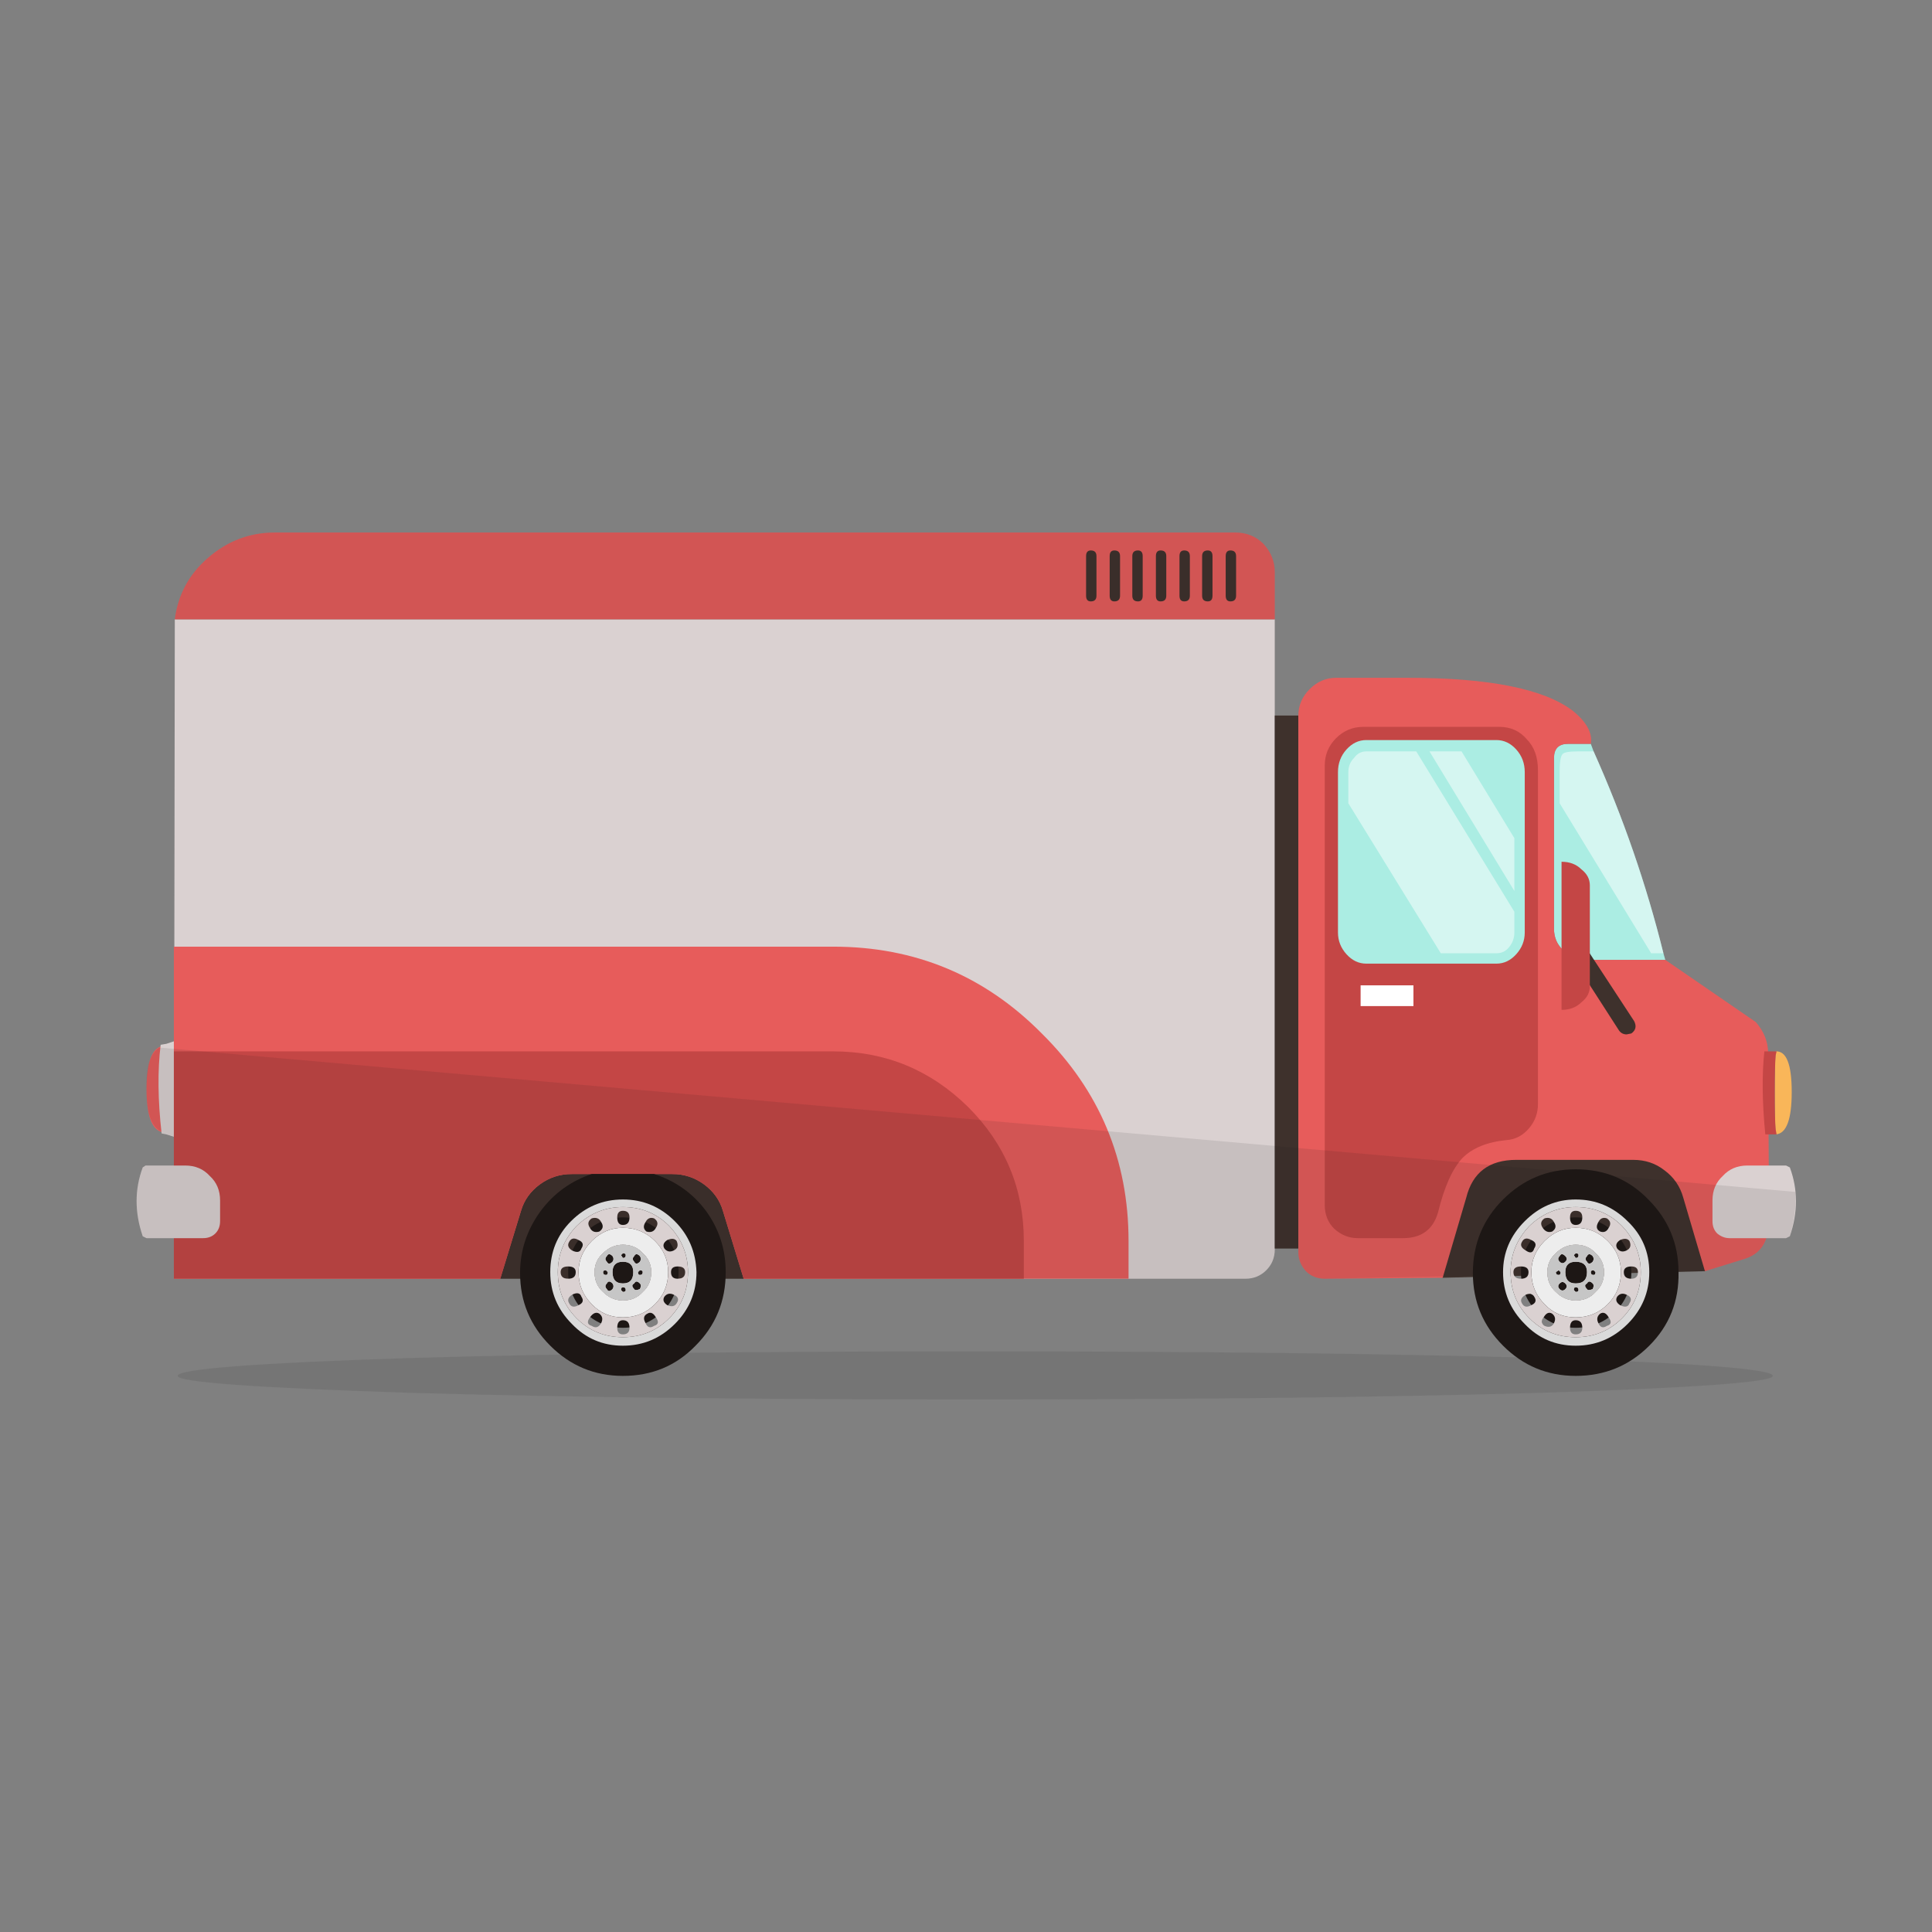 
<svg xmlns="http://www.w3.org/2000/svg" version="1.1" xmlns:xlink="http://www.w3.org/1999/xlink" preserveAspectRatio="none" x="0px" y="0px" width="1024px" height="1024px" viewBox="0 0 1024 1024">
<rect x="0" y="0" width="1024" height="1024" fill="#808080" stroke="none"/>
<defs>
<g id="Layer0_0_MEMBER_0_FILL">
<path fill="#1D1D1B" fill-opacity="0.098" stroke="none" d="
M 42.25 2.55
Q 59.8 2.55 72.15 2.2 84.55 1.8 84.55 1.3 84.55 0.75 72.15 0.35 59.95 0 42.25 0 24.6 0 12.4 0.35 0 0.75 0 1.3 0 1.8 12.4 2.2 24.7 2.55 42.25 2.55 Z"/>
</g>

<g id="Layer0_0_MEMBER_1_FILL">
<path fill="#DAD1D1" stroke="none" d="
M 275.9 173.7
L 217.6 173.7 217.55 208.65 234.85 208.65 235.95 205.05
Q 236.2 204.2 236.95 203.65 237.7 203.1 238.65 203.1
L 243.95 203.1
Q 244.9 203.1 245.65 203.65 246.4 204.2 246.65 205.05
L 247.75 208.65 274.35 208.65
Q 275 208.65 275.45 208.2 275.9 207.75 275.9 207.1
L 275.9 173.7 Z"/>
</g>

<g id="Layer0_0_MEMBER_2_FILL">
<path fill="#E75C5B" stroke="none" d="
M 222.9 169.1
Q 220.9 169.1 219.35 170.45 217.85 171.75 217.6 173.7
L 275.9 173.7 275.9 171.2
Q 275.9 170.35 275.3 169.7 274.7 169.1 273.8 169.1
L 222.9 169.1 Z"/>
</g>

<g id="Layer0_0_MEMBER_3_MEMBER_0_FILL">
<path fill="#E75C5B" stroke="none" d="
M 217.15 200.9
Q 217.25 200.25 217.2 198.6 217.2 196.9 217.1 196.3 216.1 196.3 216.1 198.6 216.1 200.95 217.15 200.9 Z"/>
</g>

<g id="Layer0_0_MEMBER_3_MEMBER_1_FILL">
<path fill="#DAD1D1" stroke="none" d="
M 217.65 196.3
L 217.75 196 217.15 196.2 216.85 196.25
Q 216.6 198.3 216.9 200.95
L 217.15 201 217.8 201.2 217.7 200.9
Q 217.6 200.2 217.55 198.6 217.55 196.95 217.65 196.3 Z"/>
</g>

<g id="Layer0_0_MEMBER_4_FILL">
<path fill="#3E312C" stroke="none" d="
M 300.25 207.05
L 300.25 200.05 282.9 200.05 282.9 207.9 284.8 208.6 298.7 208.25 300.25 207.05 Z"/>
</g>

<g id="Layer0_0_MEMBER_5_FILL">
<path fill="#3E312C" stroke="none" d="
M 250.05 207.05
L 250.05 200.05 232.7 200.05 232.7 207.9 234.85 208.65 247.75 208.65 250.05 207.05 Z"/>
</g>

<g id="Layer0_0_MEMBER_6_FILL">
<path fill="#ABEDE3" stroke="none" d="
M 291.45 180.3
Q 290.7 180.3 290.7 181.05
L 290.7 190.1
Q 290.7 190.8 291.2 191.25 291.7 191.75 292.4 191.75
L 296.6 191.75 296.5 191.4
Q 295.15 185.95 292.8 180.7
L 292.65 180.3 291.45 180.3 Z"/>
</g>

<g id="Layer0_0_MEMBER_7_FILL">
<path fill="#3E312C" stroke="none" d="
M 277.15 178.8
L 275.9 178.8 275.9 207.05 277.15 207.05 277.15 178.8 Z"/>
</g>

<g id="Layer0_0_MEMBER_8_FILL">
<path fill="#E75C5B" stroke="none" d="
M 277.75 177.4
Q 277.15 178 277.15 178.8
L 277.15 207.25
Q 277.15 207.8 277.55 208.25 277.95 208.65 278.55 208.65
L 284.8 208.6 286.05 204.35
Q 286.55 202.35 288.7 202.35
L 294.9 202.35
Q 295.85 202.35 296.55 202.9 297.3 203.45 297.55 204.35
L 298.7 208.25 300.8 207.6
Q 301.6 207.35 301.9 206.65 302.1 206.15 302.1 205.85
L 302.05 196.7
Q 302.05 195.8 301.4 195.05
L 296.6 191.75 292.4 191.75
Q 291.7 191.75 291.2 191.25 290.7 190.8 290.7 190.1
L 290.7 181.05
Q 290.7 180.3 291.45 180.3
L 292.65 180.3
Q 292.8 179.45 291.7 178.55 289.4 176.8 282.95 176.8
L 279.15 176.8
Q 278.35 176.8 277.75 177.4 Z"/>
</g>

<g id="Layer0_0_MEMBER_9_FILL">
<path fill="#F9B659" stroke="none" d="
M 302.4 198.8
Q 302.4 200.35 302.45 201 303.3 200.95 303.3 198.75 303.3 196.55 302.45 196.6 302.4 197.2 302.4 198.8 Z"/>
</g>

<g id="Layer0_0_MEMBER_10_FILL">
<path fill="#C44645" stroke="none" d="
M 302.45 196.8
L 302.5 196.6 301.85 196.6
Q 301.65 198.45 301.9 201
L 302.5 201 302.45 200.75
Q 302.4 200.2 302.4 198.8 302.4 197.35 302.45 196.8 Z"/>
</g>

<g id="Layer0_0_MEMBER_11_FILL">
<path fill="#C44645" stroke="none" d="
M 279.15 180
Q 278.55 180.6 278.55 181.45
L 278.55 204.75
Q 278.55 205.5 279.05 206 279.6 206.5 280.3 206.5
L 282.7 206.5
Q 284.15 206.5 284.55 205.15 285.05 203.1 285.85 202.25 286.65 201.45 288.2 201.3 288.9 201.25 289.4 200.65 289.85 200.1 289.85 199.4
L 289.85 181.7
Q 289.85 180.65 289.25 180.05 288.7 179.4 287.8 179.4
L 280.6 179.4
Q 279.75 179.4 279.15 180 Z"/>
</g>

<g id="Layer0_0_MEMBER_12_FILL">
<path fill="#ABEDE3" stroke="none" d="
M 280.75 180.1
Q 280.15 180.1 279.7 180.6 279.25 181.1 279.25 181.8
L 279.25 190.3
Q 279.25 190.95 279.7 191.45 280.15 191.95 280.75 191.95
L 287.65 191.95
Q 288.25 191.95 288.7 191.45 289.15 190.95 289.15 190.3
L 289.15 181.8
Q 289.15 181.1 288.7 180.6 288.25 180.1 287.65 180.1
L 280.75 180.1 Z"/>
</g>

<g id="Layer0_0_MEMBER_13_FILL">
<path fill="#E75C5B" stroke="none" d="
M 263.55 195.65
Q 259 191.05 252.5 191.05
L 217.55 191.05 217.55 208.65 234.85 208.65 235.95 205.05
Q 236.2 204.2 236.95 203.65 237.7 203.1 238.65 203.1
L 243.95 203.1
Q 244.9 203.1 245.65 203.65 246.4 204.2 246.65 205.05
L 247.75 208.65 268.15 208.65 268.15 206.65
Q 268.15 200.2 263.55 195.65 Z"/>
</g>

<g id="Layer0_0_MEMBER_14_FILL">
<path fill="#C44645" stroke="none" d="
M 252.5 196.6
L 217.55 196.6 217.55 208.65 234.85 208.65 235.95 205.05
Q 236.2 204.2 236.95 203.65 237.7 203.1 238.65 203.1
L 243.95 203.1
Q 244.9 203.1 245.65 203.65 246.4 204.2 246.65 205.05
L 247.75 208.65 262.6 208.65 262.6 206.65
Q 262.6 202.5 259.65 199.55 256.65 196.6 252.5 196.6 Z"/>
</g>

<g id="Layer0_0_MEMBER_15_FILL">
<path fill="#DAD1D1" stroke="none" d="
M 303.2 202.75
L 303 202.65 300.95 202.65
Q 300.15 202.65 299.65 203.2 299.1 203.7 299.1 204.5
L 299.1 205.6
Q 299.1 206 299.35 206.25 299.65 206.5 300 206.5
L 303 206.5 303.2 206.4
Q 303.85 204.5 303.2 202.75 Z"/>
</g>

<g id="Layer0_0_MEMBER_16_FILL">
<path fill="#DAD1D1" stroke="none" d="
M 219.45 203.2
Q 218.95 202.65 218.15 202.65
L 216.05 202.65 215.9 202.75
Q 215.25 204.5 215.9 206.4
L 216.1 206.5 219.1 206.5
Q 219.5 206.5 219.75 206.25 220 206 220 205.6
L 220 204.5
Q 220 203.7 219.45 203.2 Z"/>
</g>

<g id="Layer0_0_MEMBER_17_FILL">
<path fill="#3E312C" stroke="none" d="
M 294.15 195.5
Q 294.3 195.7 294.55 195.7
L 294.8 195.65
Q 295.15 195.4 294.95 195
L 292.1 190.65
Q 291.9 190.3 291.5 190.5 291.05 190.75 291.35 191.15
L 294.15 195.5 Z"/>
</g>

<g id="Layer0_0_MEMBER_18_FILL">
<path fill="#C44645" stroke="none" d="
M 291.1 186.55
L 291.1 194.4
Q 291.75 194.4 292.15 194 292.6 193.65 292.6 193.15
L 292.6 187.8
Q 292.6 187.3 292.15 186.95 291.75 186.55 291.1 186.55 Z"/>
</g>

<g id="Layer0_0_MEMBER_19_FILL">
<path fill="#C44645" stroke="none" d="
M 244.2 203.1
L 244.2 201.95 238.1 201.95 238.1 203.1 244.2 203.1 Z"/>
</g>

<g id="Layer0_0_MEMBER_20_FILL">
<path fill="#FFFFFF" stroke="none" d="
M 280.45 193.1
L 280.45 194.2 283.25 194.2 283.25 193.1 280.45 193.1 Z"/>
</g>

<g id="Layer0_0_MEMBER_21_FILL">
<path fill="#3E312C" stroke="none" d="
M 273.3 170.35
L 273.3 172.45
Q 273.3 172.75 273.55 172.75 273.85 172.75 273.85 172.45
L 273.85 170.35
Q 273.85 170.05 273.55 170.05 273.3 170.05 273.3 170.35 Z"/>
</g>

<g id="Layer0_0_MEMBER_22_FILL">
<path fill="#3E312C" stroke="none" d="
M 272.05 170.35
L 272.05 172.45
Q 272.05 172.75 272.35 172.75 272.6 172.75 272.6 172.45
L 272.6 170.35
Q 272.6 170.05 272.35 170.05 272.05 170.05 272.05 170.35 Z"/>
</g>

<g id="Layer0_0_MEMBER_23_FILL">
<path fill="#3E312C" stroke="none" d="
M 270.85 170.35
L 270.85 172.45
Q 270.85 172.75 271.1 172.75 271.4 172.75 271.4 172.45
L 271.4 170.35
Q 271.4 170.05 271.1 170.05 270.85 170.05 270.85 170.35 Z"/>
</g>

<g id="Layer0_0_MEMBER_24_FILL">
<path fill="#3E312C" stroke="none" d="
M 269.6 170.35
L 269.6 172.45
Q 269.6 172.75 269.85 172.75 270.15 172.75 270.15 172.45
L 270.15 170.35
Q 270.15 170.05 269.85 170.05 269.6 170.05 269.6 170.35 Z"/>
</g>

<g id="Layer0_0_MEMBER_25_FILL">
<path fill="#3E312C" stroke="none" d="
M 268.35 170.35
L 268.35 172.45
Q 268.35 172.75 268.65 172.75 268.9 172.75 268.9 172.45
L 268.9 170.35
Q 268.9 170.05 268.65 170.05 268.35 170.05 268.35 170.35 Z"/>
</g>

<g id="Layer0_0_MEMBER_26_FILL">
<path fill="#3E312C" stroke="none" d="
M 267.15 170.35
L 267.15 172.45
Q 267.15 172.75 267.4 172.75 267.7 172.75 267.7 172.45
L 267.7 170.35
Q 267.7 170.05 267.4 170.05 267.15 170.05 267.15 170.35 Z"/>
</g>

<g id="Layer0_0_MEMBER_27_FILL">
<path fill="#3E312C" stroke="none" d="
M 265.9 170.35
L 265.9 172.45
Q 265.9 172.75 266.15 172.75 266.45 172.75 266.45 172.45
L 266.45 170.35
Q 266.45 170.05 266.15 170.05 265.9 170.05 265.9 170.35 Z"/>
</g>

<g id="Layer0_0_MEMBER_28_MEMBER_0_FILL">
<path fill="#1D1D1B" fill-opacity="0.098" stroke="none" d="
M 59.7 0.6
Q 59.1 0 58.2 0
L 7.3 0
Q 5.3 0 3.75 1.35 2.25 2.65 2 4.6
L 60.3 4.6 60.3 2.1
Q 60.3 1.25 59.7 0.6 Z"/>
</g>

<g id="Layer0_0_MEMBER_28_MEMBER_1_FILL">
<path fill="#1D1D1B" fill-opacity="0.098" stroke="none" d="
M 87.6 37.3
Q 87.95 36.1 87.9 34.95
L 1.2 27.3
Q 0.45 27.7 0.5 29.55 0.5 31.4 1.3 31.75
L 1.3 31.85 1.95 32 1.95 33.55 0.45 33.55 0.3 33.65
Q -0.35 35.4 0.3 37.3
L 0.5 37.4 1.95 37.4 1.95 39.55 58.75 39.55
Q 59.4 39.55 59.85 39.1 60.3 38.65 60.3 38
L 60.3 37.95 61.55 37.95 61.55 38.15
Q 61.55 38.7 61.95 39.15 62.35 39.55 62.95 39.55
L 83.1 39.15 85.2 38.5
Q 86 38.25 86.3 37.55
L 86.35 37.4 87.4 37.4 87.6 37.3 Z"/>
</g>

<g id="Layer0_0_MEMBER_29_MEMBER_0_FILL">
<path fill="#1D1715" stroke="none" d="
M 289.8 206.25
Q 288.95 207.1 288.95 208.3 288.95 209.55 289.8 210.4 290.65 211.25 291.85 211.25 293.1 211.25 293.95 210.4 294.8 209.55 294.8 208.3 294.8 207.1 293.95 206.25 293.1 205.4 291.85 205.4 290.65 205.4 289.8 206.25 Z"/>
</g>

<g id="Layer0_0_MEMBER_29_MEMBER_1_FILL">
<path fill="#1D1715" stroke="none" d="
M 297.3 208.3
Q 297.3 206.05 295.7 204.45 294.15 202.85 291.85 202.85 289.6 202.85 288 204.45 286.4 206.05 286.4 208.35 286.4 210.6 288 212.2 289.6 213.8 291.85 213.8 294.15 213.8 295.75 212.2 297.35 210.6 297.3 208.3
M 294.25 205.95
Q 295.2 206.9 295.25 208.3 295.25 209.7 294.25 210.7 293.25 211.7 291.85 211.7 290.45 211.7 289.5 210.7 288.5 209.7 288.5 208.3 288.5 206.9 289.5 205.95 290.45 204.95 291.85 204.95 293.25 204.95 294.25 205.95 Z"/>
</g>

<g id="Layer0_0_MEMBER_29_MEMBER_2_MEMBER_0_FILL">
<path fill="#DADADA" stroke="none" d="
M 295.75 208.3
Q 295.75 206.7 294.6 205.6 293.45 204.45 291.85 204.45 290.3 204.45 289.15 205.6 288 206.75 288 208.3 288 209.9 289.15 211.05 290.25 212.2 291.85 212.2 293.45 212.2 294.6 211.05 295.75 209.9 295.75 208.3
M 294.3 205.85
Q 295.3 206.9 295.3 208.3 295.3 209.75 294.3 210.75 293.3 211.75 291.85 211.75 290.4 211.75 289.4 210.75 288.4 209.75 288.4 208.3 288.4 206.9 289.4 205.85 290.45 204.85 291.85 204.85 293.3 204.85 294.3 205.85 Z"/>
</g>

<g id="Layer0_0_MEMBER_29_MEMBER_2_MEMBER_1_FILL">
<path fill="#EDEDED" stroke="none" d="
M 293.55 206.65
Q 292.85 205.95 291.85 205.95 290.9 205.95 290.2 206.65 289.5 207.35 289.5 208.3 289.5 209.3 290.2 210 290.85 210.7 291.85 210.7 292.85 210.7 293.55 210 294.25 209.3 294.25 208.3 294.25 207.35 293.55 206.65
M 290.8 209.35
Q 290.35 208.95 290.35 208.3 290.35 207.7 290.8 207.3 291.25 206.85 291.85 206.85 292.5 206.85 292.9 207.3 293.35 207.7 293.35 208.3 293.35 208.95 292.9 209.35 292.5 209.8 291.85 209.8 291.25 209.8 290.8 209.35 Z"/>
</g>

<g id="Layer0_0_MEMBER_29_MEMBER_2_MEMBER_2_MEMBER_0_MEMBER_0_FILL">
<path fill="#DAD1D1" stroke="none" d="
M 290.8 207.3
Q 290.35 207.7 290.35 208.3 290.35 208.95 290.8 209.35 291.25 209.8 291.85 209.8 292.5 209.8 292.9 209.35 293.35 208.95 293.35 208.3 293.35 207.7 292.9 207.3 292.5 206.85 291.85 206.85 291.25 206.85 290.8 207.3
M 290.95 208.45
Q 290.8 208.45 290.8 208.3
L 290.95 208.2 291.05 208.3
Q 291.05 208.45 290.95 208.45
M 291 209.2
Q 290.85 209.05 291 208.9 291.15 208.75 291.3 208.9 291.45 209.05 291.3 209.2 291.15 209.35 291 209.2
M 291 207.75
Q 290.85 207.6 291 207.45 291.1 207.25 291.3 207.45 291.45 207.6 291.3 207.75 291.15 207.9 291 207.75
M 292.75 207.45
Q 292.85 207.6 292.75 207.75 292.55 207.95 292.45 207.75 292.3 207.6 292.45 207.45 292.55 207.25 292.75 207.45
M 292.8 208.45
Q 292.65 208.45 292.65 208.3 292.65 208.2 292.8 208.2
L 292.9 208.3
Q 292.9 208.45 292.8 208.45
M 291.3 208.3
Q 291.3 207.75 291.85 207.75 292.45 207.75 292.45 208.3 292.45 208.9 291.85 208.9 291.3 208.9 291.3 208.3
M 291.85 207.3
Q 292 207.3 292 207.4 292 207.55 291.85 207.55
L 291.75 207.4 291.85 207.3
M 291.85 209.35
L 291.75 209.25
Q 291.75 209.1 291.85 209.1 292 209.1 292 209.25 292 209.35 291.85 209.35
M 292.75 209.2
Q 292.5 209.3 292.45 209.2 292.25 209 292.45 208.9 292.55 208.7 292.75 208.9 292.85 209 292.75 209.2 Z"/>
</g>

<g id="Layer0_0_MEMBER_29_MEMBER_2_MEMBER_2_MEMBER_1_MEMBER_0_FILL">
<path fill="#C6C6C6" stroke="none" d="
M 290.8 207.3
Q 290.35 207.7 290.35 208.3 290.35 208.95 290.8 209.35 291.25 209.8 291.85 209.8 292.5 209.8 292.9 209.35 293.35 208.95 293.35 208.3 293.35 207.7 292.9 207.3 292.5 206.85 291.85 206.85 291.25 206.85 290.8 207.3
M 290.95 208.45
Q 290.8 208.45 290.8 208.3
L 290.95 208.2 291.05 208.3
Q 291.05 208.45 290.95 208.45
M 291 209.2
Q 290.85 209.05 291 208.9 291.15 208.75 291.3 208.9 291.45 209.05 291.3 209.2 291.15 209.35 291 209.2
M 291 207.75
Q 290.85 207.6 291 207.45 291.1 207.25 291.3 207.45 291.45 207.6 291.3 207.75 291.15 207.9 291 207.75
M 292.75 207.45
Q 292.85 207.6 292.75 207.75 292.55 207.95 292.45 207.75 292.3 207.6 292.45 207.45 292.55 207.25 292.75 207.45
M 292.8 208.45
Q 292.65 208.45 292.65 208.3 292.65 208.2 292.8 208.2
L 292.9 208.3
Q 292.9 208.45 292.8 208.45
M 291.3 208.3
Q 291.3 207.75 291.85 207.75 292.45 207.75 292.45 208.3 292.45 208.9 291.85 208.9 291.3 208.9 291.3 208.3
M 291.85 207.3
Q 292 207.3 292 207.4 292 207.55 291.85 207.55
L 291.75 207.4 291.85 207.3
M 291.85 209.35
L 291.75 209.25
Q 291.75 209.1 291.85 209.1 292 209.1 292 209.25 292 209.35 291.85 209.35
M 292.75 209.2
Q 292.5 209.3 292.45 209.2 292.25 209 292.45 208.9 292.55 208.7 292.75 208.9 292.85 209 292.75 209.2 Z"/>
</g>

<g id="Layer0_0_MEMBER_29_MEMBER_2_MEMBER_3_FILL">
<path fill="#DAD1D1" stroke="none" d="
M 295.3 208.3
Q 295.3 206.9 294.3 205.85 293.3 204.85 291.85 204.85 290.45 204.85 289.4 205.85 288.4 206.9 288.4 208.3 288.4 209.75 289.4 210.75 290.4 211.75 291.85 211.75 293.3 211.75 294.3 210.75 295.3 209.75 295.3 208.3
M 294.7 206.65
Q 294.85 207 294.55 207.15 294.25 207.3 294.05 207.05 293.9 206.8 294.2 206.6 294.55 206.45 294.7 206.65
M 294.2 210.05
Q 293.9 209.85 294.05 209.6 294.25 209.35 294.55 209.5 294.9 209.65 294.7 209.95 294.6 210.25 294.2 210.05
M 295.15 208.3
Q 295.15 208.65 294.8 208.65 294.4 208.65 294.4 208.3 294.4 208 294.8 208 295.15 208 295.15 208.3
M 293.05 205.65
Q 293.2 205.35 293.5 205.45 293.8 205.65 293.6 205.95 293.45 206.25 293.15 206.15 292.85 206 293.05 205.65
M 291.55 205.4
Q 291.55 205.05 291.85 205.05 292.2 205.05 292.2 205.4 292.2 205.8 291.85 205.8 291.55 205.8 291.55 205.4
M 291.85 205.95
Q 292.85 205.95 293.55 206.65 294.25 207.35 294.25 208.3 294.25 209.3 293.55 210 292.85 210.7 291.85 210.7 290.85 210.7 290.2 210 289.5 209.3 289.5 208.3 289.5 207.35 290.2 206.65 290.9 205.95 291.85 205.95
M 290.7 205.65
Q 290.9 205.95 290.6 206.15 290.3 206.25 290.1 205.95 289.9 205.65 290.2 205.45 290.55 205.35 290.7 205.65
M 289.5 206.6
Q 289.85 206.75 289.65 207.05 289.55 207.4 289.2 207.15 288.85 206.95 289 206.7 289.15 206.4 289.5 206.6
M 289.35 208.3
Q 289.35 208.65 288.95 208.65 288.55 208.65 288.55 208.3 288.55 208 288.95 208 289.35 208 289.35 208.3
M 289 209.95
Q 288.85 209.7 289.2 209.5 289.3 209.45 289.45 209.45 289.6 209.5 289.65 209.6 289.85 209.9 289.5 210.05 289.15 210.25 289 209.95
M 291.85 211.6
Q 291.55 211.6 291.55 211.25 291.55 210.85 291.85 210.85 292.2 210.85 292.2 211.25 292.2 211.6 291.85 211.6
M 293.05 211
Q 292.9 210.7 293.15 210.5 293.4 210.35 293.6 210.7 293.85 211.05 293.5 211.15 293.2 211.35 293.05 211
M 290.05 210.95
Q 290.05 210.8 290.15 210.7 290.35 210.35 290.6 210.5 290.85 210.7 290.7 211 290.55 211.3 290.2 211.15 290.1 211.1 290.05 210.95 Z"/>
</g>

<g id="Layer0_0_MEMBER_30_MEMBER_0_FILL">
<path fill="#1D1715" stroke="none" d="
M 244.3 208.3
Q 244.3 207.1 243.45 206.25 242.55 205.4 241.35 205.4 240.15 205.4 239.3 206.25 238.45 207.1 238.45 208.3 238.45 209.55 239.3 210.4 240.15 211.25 241.35 211.25 242.55 211.25 243.45 210.4 244.3 209.55 244.3 208.3 Z"/>
</g>

<g id="Layer0_0_MEMBER_30_MEMBER_1_FILL">
<path fill="#1D1715" stroke="none" d="
M 245.75 205.05
Q 244.7 203.65 243 203.1
L 239.7 203.1
Q 238.05 203.65 237 205.05 235.9 206.55 235.9 208.35 235.9 210.6 237.5 212.2 239.1 213.8 241.35 213.8 243.65 213.8 245.2 212.2 246.8 210.6 246.8 208.3 246.8 206.5 245.75 205.05
M 244.7 208.3
Q 244.7 209.7 243.7 210.7 242.75 211.7 241.35 211.7 239.95 211.7 239 210.7 238 209.7 238 208.3 238 206.9 239 205.95 239.95 204.95 241.35 204.95 242.75 204.95 243.7 205.95 244.7 206.9 244.7 208.3 Z"/>
</g>

<g id="Layer0_0_MEMBER_30_MEMBER_2_MEMBER_0_FILL">
<path fill="#DADADA" stroke="none" d="
M 245.25 208.3
Q 245.2 206.7 244.1 205.6 242.95 204.45 241.35 204.45 239.75 204.45 238.6 205.6 237.5 206.7 237.5 208.3 237.5 209.9 238.65 211.05 239.75 212.2 241.35 212.2 242.95 212.2 244.1 211.05 245.25 209.9 245.25 208.3
M 244.8 208.3
Q 244.8 209.75 243.8 210.75 242.8 211.75 241.35 211.75 239.9 211.75 238.9 210.75 237.9 209.75 237.9 208.3 237.9 206.9 238.9 205.85 239.95 204.85 241.35 204.85 242.8 204.85 243.8 205.85 244.8 206.9 244.8 208.3 Z"/>
</g>

<g id="Layer0_0_MEMBER_30_MEMBER_2_MEMBER_1_FILL">
<path fill="#EDEDED" stroke="none" d="
M 243.75 208.3
Q 243.75 207.35 243.05 206.65 242.35 205.95 241.35 205.95 240.4 205.95 239.7 206.65 239 207.35 239 208.3 239 209.3 239.7 210 240.35 210.7 241.35 210.7 242.35 210.7 243.05 210 243.75 209.3 243.75 208.3
M 240.3 209.35
Q 239.85 208.95 239.85 208.3 239.85 207.7 240.3 207.3 240.75 206.85 241.35 206.85 242 206.85 242.4 207.3 242.85 207.7 242.85 208.3 242.85 208.95 242.4 209.35 242 209.8 241.35 209.8 240.75 209.8 240.3 209.35 Z"/>
</g>

<g id="Layer0_0_MEMBER_30_MEMBER_2_MEMBER_2_MEMBER_0_MEMBER_0_FILL">
<path fill="#DAD1D1" stroke="none" d="
M 240.3 207.3
Q 239.85 207.7 239.85 208.3 239.85 208.95 240.3 209.35 240.75 209.8 241.35 209.8 242 209.8 242.4 209.35 242.85 208.95 242.85 208.3 242.85 207.7 242.4 207.3 242 206.85 241.35 206.85 240.75 206.85 240.3 207.3
M 240.45 208.45
Q 240.3 208.45 240.3 208.3 240.3 208.2 240.45 208.2
L 240.55 208.3
Q 240.55 208.45 240.45 208.45
M 242.25 207.45
Q 242.35 207.6 242.25 207.75 242.05 207.95 241.95 207.75 241.8 207.6 241.95 207.45 242.05 207.25 242.25 207.45
M 242.15 208.3
L 242.25 208.2
Q 242.4 208.2 242.4 208.3 242.4 208.45 242.25 208.45 242.15 208.45 242.15 208.3
M 240.8 208.3
Q 240.8 207.75 241.35 207.75 241.9 207.75 241.9 208.3 241.9 208.9 241.35 208.9 240.8 208.9 240.8 208.3
M 241.35 207.3
Q 241.5 207.3 241.5 207.4 241.5 207.55 241.35 207.55
L 241.25 207.4 241.35 207.3
M 240.8 207.45
Q 240.9 207.6 240.8 207.75 240.6 207.95 240.5 207.75 240.35 207.6 240.5 207.45 240.6 207.25 240.8 207.45
M 240.8 209.2
Q 240.6 209.4 240.5 209.2 240.35 209.05 240.5 208.9 240.6 208.7 240.8 208.9 240.9 209.05 240.8 209.2
M 241.35 209.35
L 241.25 209.25
Q 241.25 209.1 241.35 209.1 241.5 209.1 241.5 209.25 241.5 209.35 241.35 209.35
M 241.95 209.2
Q 241.75 209 241.95 208.9 242.05 208.7 242.25 208.9 242.35 209 242.25 209.2 242 209.3 241.95 209.2 Z"/>
</g>

<g id="Layer0_0_MEMBER_30_MEMBER_2_MEMBER_2_MEMBER_1_MEMBER_0_FILL">
<path fill="#C6C6C6" stroke="none" d="
M 240.3 207.3
Q 239.85 207.7 239.85 208.3 239.85 208.95 240.3 209.35 240.75 209.8 241.35 209.8 242 209.8 242.4 209.35 242.85 208.95 242.85 208.3 242.85 207.7 242.4 207.3 242 206.85 241.35 206.85 240.75 206.85 240.3 207.3
M 240.45 208.45
Q 240.3 208.45 240.3 208.3 240.3 208.2 240.45 208.2
L 240.55 208.3
Q 240.55 208.45 240.45 208.45
M 242.25 207.45
Q 242.35 207.6 242.25 207.75 242.05 207.95 241.95 207.75 241.8 207.6 241.95 207.45 242.05 207.25 242.25 207.45
M 242.15 208.3
L 242.25 208.2
Q 242.4 208.2 242.4 208.3 242.4 208.45 242.25 208.45 242.15 208.45 242.15 208.3
M 240.8 208.3
Q 240.8 207.75 241.35 207.75 241.9 207.75 241.9 208.3 241.9 208.9 241.35 208.9 240.8 208.9 240.8 208.3
M 241.35 207.3
Q 241.5 207.3 241.5 207.4 241.5 207.55 241.35 207.55
L 241.25 207.4 241.35 207.3
M 240.8 207.45
Q 240.9 207.6 240.8 207.75 240.6 207.95 240.5 207.75 240.35 207.6 240.5 207.45 240.6 207.25 240.8 207.45
M 240.8 209.2
Q 240.6 209.4 240.5 209.2 240.35 209.05 240.5 208.9 240.6 208.7 240.8 208.9 240.9 209.05 240.8 209.2
M 241.35 209.35
L 241.25 209.25
Q 241.25 209.1 241.35 209.1 241.5 209.1 241.5 209.25 241.5 209.35 241.35 209.35
M 241.95 209.2
Q 241.75 209 241.95 208.9 242.05 208.7 242.25 208.9 242.35 209 242.25 209.2 242 209.3 241.95 209.2 Z"/>
</g>

<g id="Layer0_0_MEMBER_30_MEMBER_2_MEMBER_3_FILL">
<path fill="#DAD1D1" stroke="none" d="
M 244.8 208.3
Q 244.8 206.9 243.8 205.85 242.8 204.85 241.35 204.85 239.95 204.85 238.9 205.85 237.9 206.9 237.9 208.3 237.9 209.75 238.9 210.75 239.9 211.75 241.35 211.75 242.8 211.75 243.8 210.75 244.8 209.75 244.8 208.3
M 244.2 206.65
Q 244.35 207 244.05 207.15 243.75 207.3 243.55 207.05 243.4 206.8 243.7 206.6 244.05 206.45 244.2 206.65
M 243 205.45
Q 243.3 205.65 243.1 205.95 242.95 206.25 242.6 206.15 242.35 205.95 242.55 205.65 242.7 205.35 243 205.45
M 244.25 208.65
Q 243.9 208.65 243.9 208.3 243.9 208 244.25 208 244.65 208 244.65 208.3 244.65 208.65 244.25 208.65
M 243.55 209.6
Q 243.75 209.35 244.05 209.5 244.4 209.65 244.2 209.95 244.05 210.2 243.7 210.05 243.4 209.85 243.55 209.6
M 243.75 208.3
Q 243.75 209.3 243.05 210 242.35 210.7 241.35 210.7 240.35 210.7 239.7 210 239 209.3 239 208.3 239 207.35 239.7 206.65 240.4 205.95 241.35 205.95 242.35 205.95 243.05 206.65 243.75 207.35 243.75 208.3
M 243.1 210.7
Q 243.35 211.05 243 211.15 242.7 211.35 242.55 211 242.35 210.65 242.65 210.5 242.9 210.35 243.1 210.7
M 241.05 205.4
Q 241.05 205.05 241.35 205.05 241.7 205.05 241.7 205.4 241.7 205.8 241.35 205.8 241.05 205.8 241.05 205.4
M 240.2 205.65
Q 240.4 205.95 240.1 206.15 239.75 206.25 239.6 205.95 239.4 205.65 239.7 205.45 240.05 205.35 240.2 205.65
M 239 206.6
Q 239.35 206.75 239.15 207.05 239.05 207.35 238.65 207.15 238.35 206.95 238.5 206.7 238.65 206.4 239 206.6
M 238.05 208.3
Q 238.05 208 238.45 208 238.85 208 238.85 208.3 238.85 208.65 238.45 208.65 238.05 208.65 238.05 208.3
M 238.65 209.5
Q 239.05 209.3 239.15 209.6 239.35 209.9 239 210.05 238.65 210.25 238.5 209.95 238.35 209.7 238.65 209.5
M 241.35 211.6
Q 241.05 211.6 241.05 211.25 241.05 210.85 241.35 210.85 241.7 210.85 241.7 211.25 241.7 211.6 241.35 211.6
M 239.7 211.15
Q 239.35 211.05 239.6 210.7 239.85 210.35 240.1 210.5 240.35 210.7 240.2 211 240 211.35 239.7 211.15 Z"/>
</g>

<g id="Layer0_0_MEMBER_31_MEMBER_0_FILL">
<path fill="#FFFFFF" fill-opacity="0.498" stroke="none" d="
M 0.3 0.35
Q 0 0.65 0 1.1
L 0 2.75 4.9 10.7 7.85 10.7
Q 8.25 10.7 8.5 10.4 8.8 10.05 8.8 9.6
L 8.8 8.5 3.6 0 0.95 0
Q 0.55 0 0.3 0.35 Z"/>
</g>

<g id="Layer0_0_MEMBER_31_MEMBER_1_FILL">
<path fill="#FFFFFF" fill-opacity="0.498" stroke="none" d="
M 4.3 0
L 8.8 7.4 8.8 4.6 6 0 4.3 0 Z"/>
</g>

<g id="Layer0_0_MEMBER_31_MEMBER_2_FILL">
<path fill="#FFFFFF" fill-opacity="0.498" stroke="none" d="
M 0 1.1
L 0 2.75 4.85 10.7 5.5 10.7
Q 4.15 5.25 1.8 0
L 0.95 0
Q 0.25 0 0.15 0.15 0 0.3 0 1.1 Z"/>
</g>
</defs>

<g transform="matrix( 10, 0, 0, 10, 94.15,716.25) ">
<use xlink:href="#Layer0_0_MEMBER_0_FILL"/>
</g>

<g transform="matrix( 10, 0, 0, 10, -2083.35,-1408.75) ">
<use xlink:href="#Layer0_0_MEMBER_1_FILL"/>
</g>

<g transform="matrix( 10, 0, 0, 10, -2083.35,-1408.75) ">
<use xlink:href="#Layer0_0_MEMBER_2_FILL"/>
</g>

<g transform="matrix( 10, 0, 0, 10, -2083.35,-1408.75) ">
<use xlink:href="#Layer0_0_MEMBER_3_MEMBER_0_FILL"/>
</g>

<g transform="matrix( 10, 0, 0, 10, -2083.35,-1408.75) ">
<use xlink:href="#Layer0_0_MEMBER_3_MEMBER_1_FILL"/>
</g>

<g transform="matrix( 10, 0, 0, 10, -2083.35,-1408.75) ">
<use xlink:href="#Layer0_0_MEMBER_4_FILL"/>
</g>

<g transform="matrix( 10, 0, 0, 10, -2083.35,-1408.75) ">
<use xlink:href="#Layer0_0_MEMBER_5_FILL"/>
</g>

<g transform="matrix( 10, 0, 0, 10, -2083.35,-1408.75) ">
<use xlink:href="#Layer0_0_MEMBER_6_FILL"/>
</g>

<g transform="matrix( 10, 0, 0, 10, -2083.35,-1408.75) ">
<use xlink:href="#Layer0_0_MEMBER_7_FILL"/>
</g>

<g transform="matrix( 10, 0, 0, 10, -2083.35,-1408.75) ">
<use xlink:href="#Layer0_0_MEMBER_8_FILL"/>
</g>

<g transform="matrix( 10, 0, 0, 10, -2083.35,-1408.75) ">
<use xlink:href="#Layer0_0_MEMBER_9_FILL"/>
</g>

<g transform="matrix( 10, 0, 0, 10, -2083.35,-1408.75) ">
<use xlink:href="#Layer0_0_MEMBER_10_FILL"/>
</g>

<g transform="matrix( 10, 0, 0, 10, -2083.35,-1408.75) ">
<use xlink:href="#Layer0_0_MEMBER_11_FILL"/>
</g>

<g transform="matrix( 10, 0, 0, 10, -2083.35,-1408.75) ">
<use xlink:href="#Layer0_0_MEMBER_12_FILL"/>
</g>

<g transform="matrix( 10, 0, 0, 10, -2083.35,-1408.75) ">
<use xlink:href="#Layer0_0_MEMBER_13_FILL"/>
</g>

<g transform="matrix( 10, 0, 0, 10, -2083.35,-1408.75) ">
<use xlink:href="#Layer0_0_MEMBER_14_FILL"/>
</g>

<g transform="matrix( 10, 0, 0, 10, -2083.35,-1408.75) ">
<use xlink:href="#Layer0_0_MEMBER_15_FILL"/>
</g>

<g transform="matrix( 10, 0, 0, 10, -2083.35,-1408.75) ">
<use xlink:href="#Layer0_0_MEMBER_16_FILL"/>
</g>

<g transform="matrix( 10, 0, 0, 10, -2083.35,-1408.75) ">
<use xlink:href="#Layer0_0_MEMBER_17_FILL"/>
</g>

<g transform="matrix( 10, 0, 0, 10, -2083.35,-1408.75) ">
<use xlink:href="#Layer0_0_MEMBER_18_FILL"/>
</g>

<g transform="matrix( 10, 0, 0, 10, -2083.35,-1408.75) ">
<use xlink:href="#Layer0_0_MEMBER_19_FILL"/>
</g>

<g transform="matrix( 10, 0, 0, 10, -2083.35,-1408.75) ">
<use xlink:href="#Layer0_0_MEMBER_20_FILL"/>
</g>

<g transform="matrix( 10, 0, 0, 10, -2083.35,-1408.75) ">
<use xlink:href="#Layer0_0_MEMBER_21_FILL"/>
</g>

<g transform="matrix( 10, 0, 0, 10, -2083.35,-1408.75) ">
<use xlink:href="#Layer0_0_MEMBER_22_FILL"/>
</g>

<g transform="matrix( 10, 0, 0, 10, -2083.35,-1408.75) ">
<use xlink:href="#Layer0_0_MEMBER_23_FILL"/>
</g>

<g transform="matrix( 10, 0, 0, 10, -2083.35,-1408.75) ">
<use xlink:href="#Layer0_0_MEMBER_24_FILL"/>
</g>

<g transform="matrix( 10, 0, 0, 10, -2083.35,-1408.75) ">
<use xlink:href="#Layer0_0_MEMBER_25_FILL"/>
</g>

<g transform="matrix( 10, 0, 0, 10, -2083.35,-1408.75) ">
<use xlink:href="#Layer0_0_MEMBER_26_FILL"/>
</g>

<g transform="matrix( 10, 0, 0, 10, -2083.35,-1408.75) ">
<use xlink:href="#Layer0_0_MEMBER_27_FILL"/>
</g>

<g transform="matrix( 10, 0, 0, 10, 72.65,282.25) ">
<use xlink:href="#Layer0_0_MEMBER_28_MEMBER_0_FILL"/>
</g>

<g transform="matrix( 10, 0, 0, 10, 72.65,282.25) ">
<use xlink:href="#Layer0_0_MEMBER_28_MEMBER_1_FILL"/>
</g>

<g transform="matrix( 10, 0, 0, 10, -2083.35,-1408.75) ">
<use xlink:href="#Layer0_0_MEMBER_29_MEMBER_0_FILL"/>
</g>

<g transform="matrix( 10, 0, 0, 10, -2083.35,-1408.75) ">
<use xlink:href="#Layer0_0_MEMBER_29_MEMBER_1_FILL"/>
</g>

<g transform="matrix( 10, 0, 0, 10, -2083.35,-1408.75) ">
<use xlink:href="#Layer0_0_MEMBER_29_MEMBER_2_MEMBER_0_FILL"/>
</g>

<g transform="matrix( 10, 0, 0, 10, -2083.35,-1408.75) ">
<use xlink:href="#Layer0_0_MEMBER_29_MEMBER_2_MEMBER_1_FILL"/>
</g>

<g transform="matrix( 10, 0, 0, 10, -2083.35,-1408.75) ">
<use xlink:href="#Layer0_0_MEMBER_29_MEMBER_2_MEMBER_2_MEMBER_0_MEMBER_0_FILL"/>
</g>

<g transform="matrix( 10, 0, 0, 10, -2083.35,-1408.75) ">
<use xlink:href="#Layer0_0_MEMBER_29_MEMBER_2_MEMBER_2_MEMBER_1_MEMBER_0_FILL"/>
</g>

<g transform="matrix( 10, 0, 0, 10, -2083.35,-1408.75) ">
<use xlink:href="#Layer0_0_MEMBER_29_MEMBER_2_MEMBER_3_FILL"/>
</g>

<g transform="matrix( 10, 0, 0, 10, -2083.35,-1408.75) ">
<use xlink:href="#Layer0_0_MEMBER_30_MEMBER_0_FILL"/>
</g>

<g transform="matrix( 10, 0, 0, 10, -2083.35,-1408.75) ">
<use xlink:href="#Layer0_0_MEMBER_30_MEMBER_1_FILL"/>
</g>

<g transform="matrix( 10, 0, 0, 10, -2083.35,-1408.75) ">
<use xlink:href="#Layer0_0_MEMBER_30_MEMBER_2_MEMBER_0_FILL"/>
</g>

<g transform="matrix( 10, 0, 0, 10, -2083.35,-1408.75) ">
<use xlink:href="#Layer0_0_MEMBER_30_MEMBER_2_MEMBER_1_FILL"/>
</g>

<g transform="matrix( 10, 0, 0, 10, -2083.35,-1408.75) ">
<use xlink:href="#Layer0_0_MEMBER_30_MEMBER_2_MEMBER_2_MEMBER_0_MEMBER_0_FILL"/>
</g>

<g transform="matrix( 10, 0, 0, 10, -2083.35,-1408.75) ">
<use xlink:href="#Layer0_0_MEMBER_30_MEMBER_2_MEMBER_2_MEMBER_1_MEMBER_0_FILL"/>
</g>

<g transform="matrix( 10, 0, 0, 10, -2083.35,-1408.75) ">
<use xlink:href="#Layer0_0_MEMBER_30_MEMBER_2_MEMBER_3_FILL"/>
</g>

<g transform="matrix( 10, 0, 0, 10, 714.65,398.25) ">
<use xlink:href="#Layer0_0_MEMBER_31_MEMBER_0_FILL"/>
</g>

<g transform="matrix( 10, 0, 0, 10, 714.65,398.25) ">
<use xlink:href="#Layer0_0_MEMBER_31_MEMBER_1_FILL"/>
</g>

<g transform="matrix( 10, 0, 0, 10, 826.65,398.25) ">
<use xlink:href="#Layer0_0_MEMBER_31_MEMBER_2_FILL"/>
</g>
</svg>
